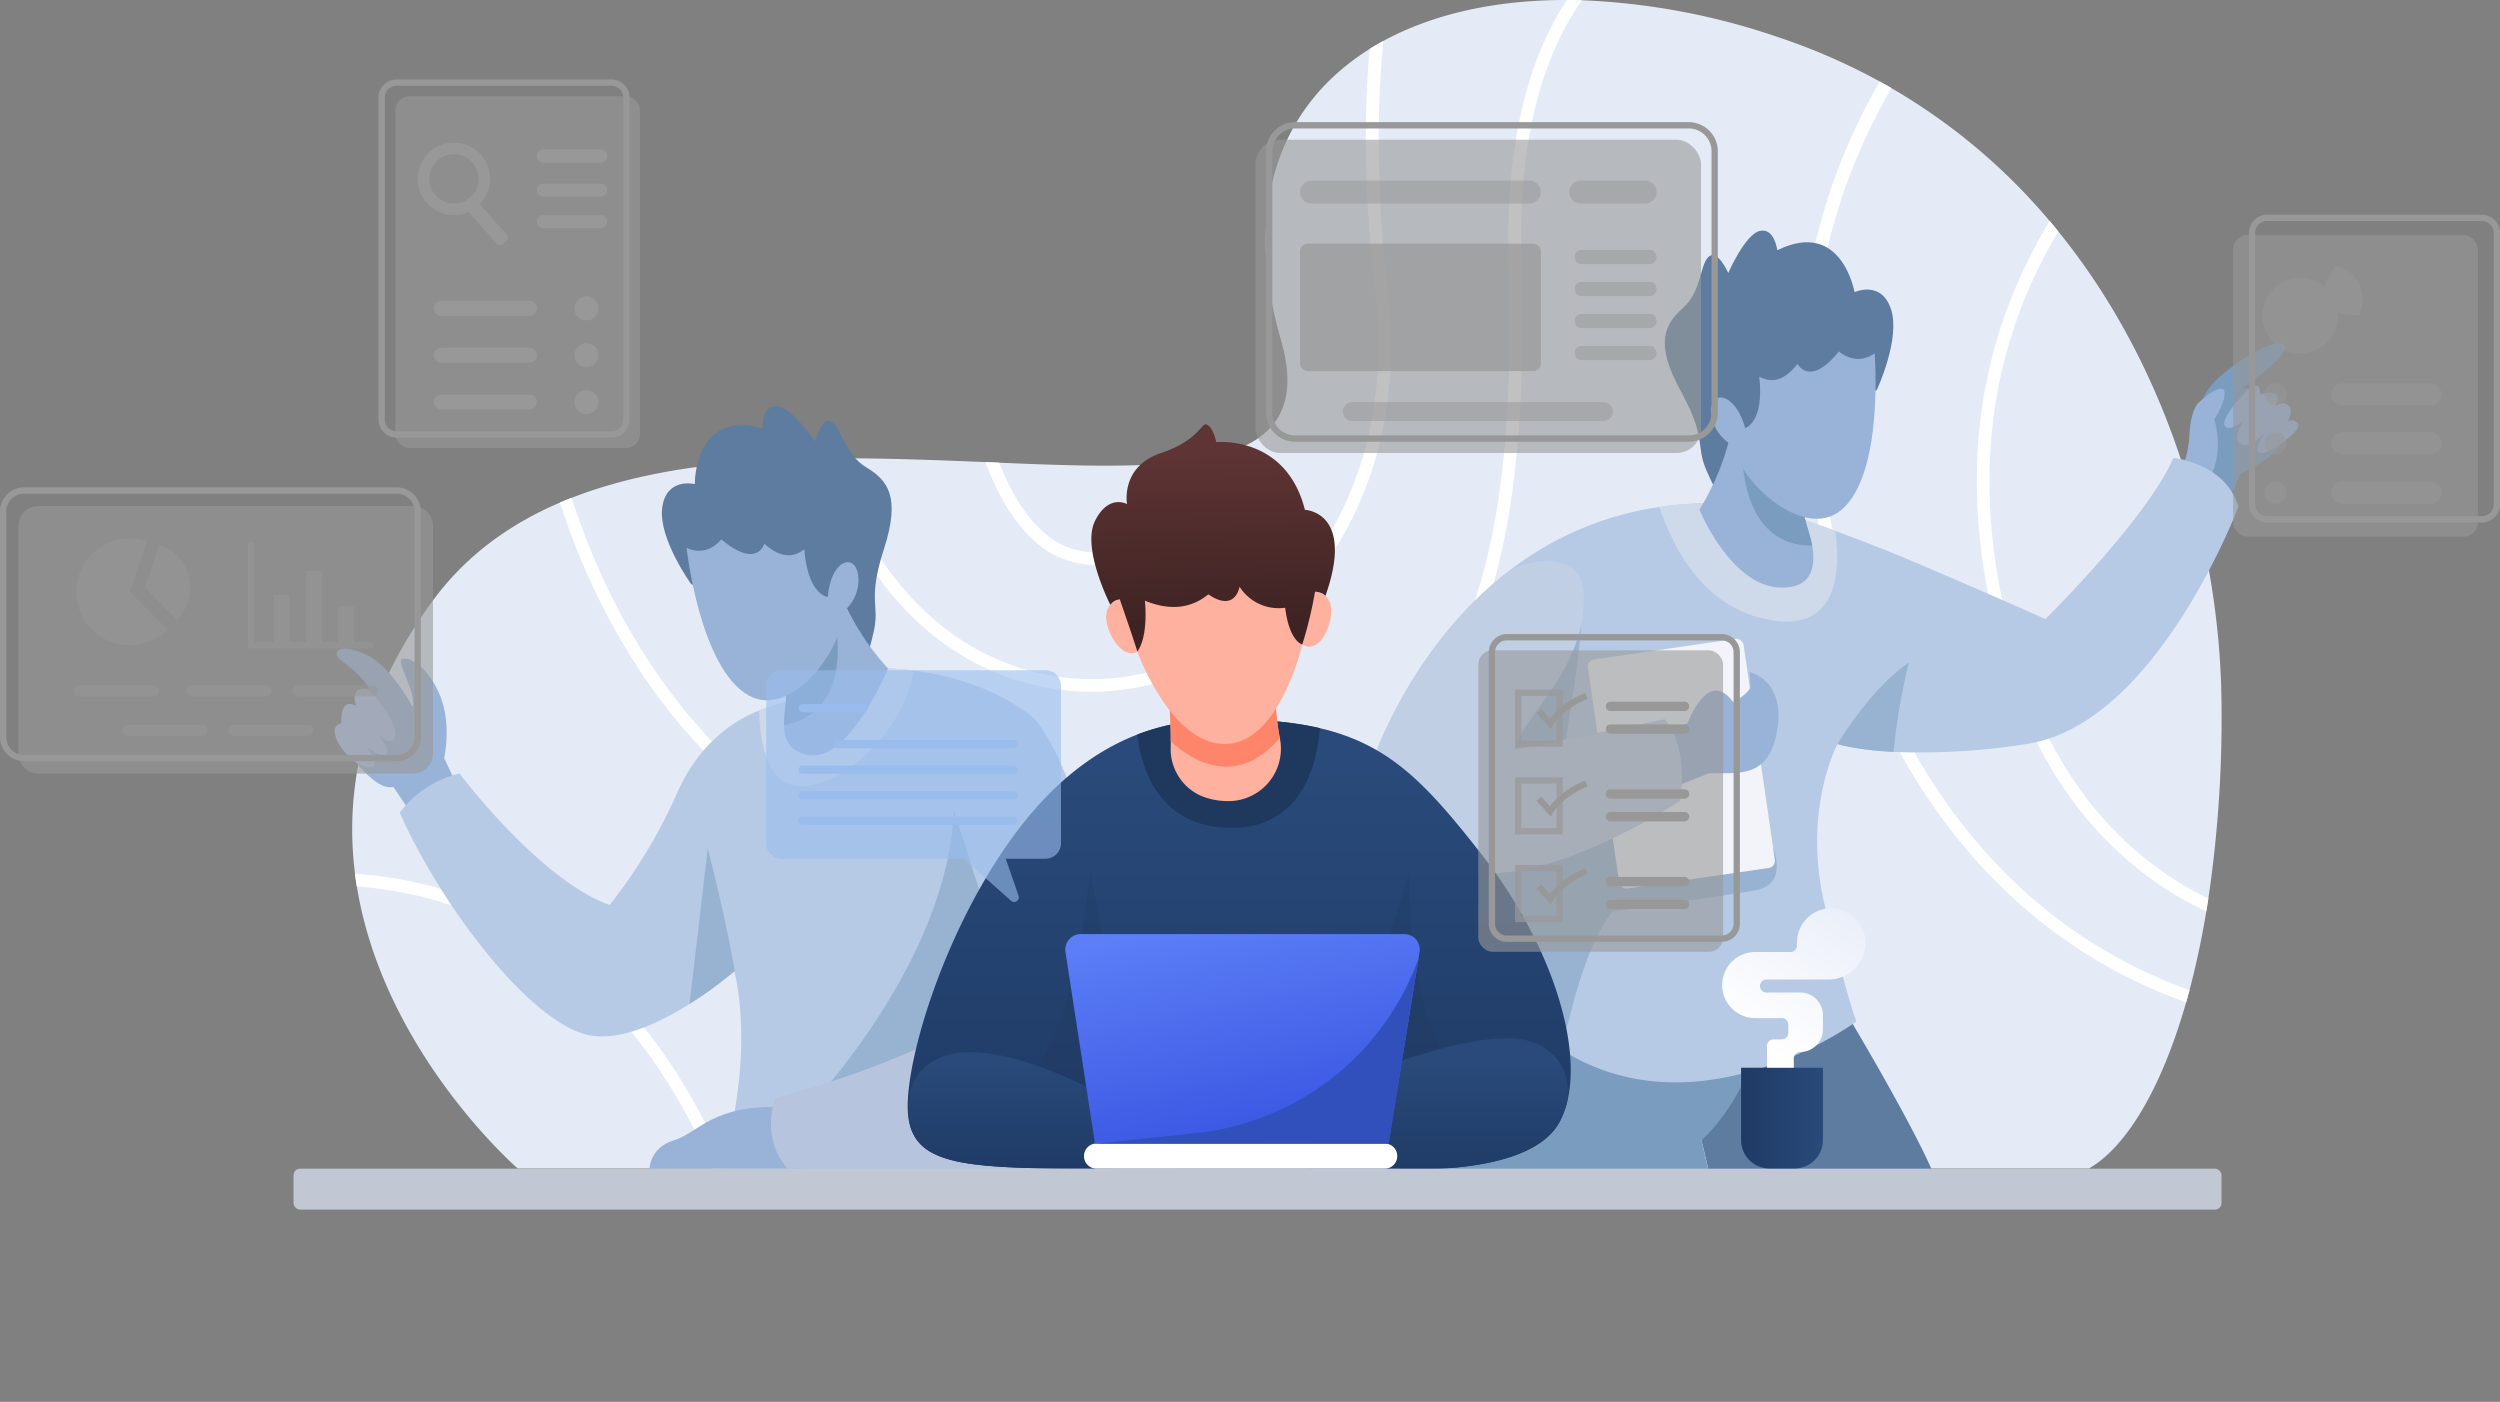 <svg xmlns="http://www.w3.org/2000/svg" xmlns:xlink="http://www.w3.org/1999/xlink" width="673.429" height="377.621" viewBox="0 0 673.429 377.621"><rect x="0" y="0" width="673.429" height="377.621" fill="#808080" stroke="none"/><defs><style>.a{fill:#e4ebf7;}.b,.c{fill:#fff;}.c{stroke:#0f22d3;stroke-miterlimit:10;stroke-width:1.61px;}.d{fill:#98b2d8;}.e{fill:#b1c3e8;}.f{fill:#b7cae5;}.g{fill:#97b3d1;}.h{fill:#ced9ea;}.i{fill:#b6c5dd;}.j{fill:#5d7ca0;}.k{fill:#799cbf;}.l{fill:#f2f4f9;}.m{fill:#c1cfe5;}.n{fill:url(#a);}.o,.r{fill:#1f395e;}.o{opacity:0.22;}.ad,.af,.ag,.ah,.ai,.o,.x,.y{mix-blend-mode:multiply;isolation:isolate;}.p{fill:url(#b);}.q{fill:url(#c);}.s{fill:url(#d);}.t{fill:#3150bc;}.u{fill:#feb19e;}.v{fill:#ff856a;}.w{fill:url(#e);}.x,.z{fill:#9abced;}.ad,.x{opacity:0.6;}.aa{fill:#c1c8d3;}.ab{fill:url(#f);}.ac{fill:url(#g);}.ad,.ae,.af,.ah,.ai{fill:#989898;}.af{opacity:0.71;}.ag,.ai{opacity:0.5;}</style><linearGradient id="a" x1="0.5" y1="0.944" x2="0.5" y2="0.102" gradientUnits="objectBoundingBox"><stop offset="0" stop-color="#1f3a65"/><stop offset="1" stop-color="#294a7a"/></linearGradient><linearGradient id="b" x1="0.5" y1="1.04" x2="0.5" y2="0.166" xlink:href="#a"/><linearGradient id="c" x1="0.5" y1="1.031" x2="0.5" y2="0.253" xlink:href="#a"/><linearGradient id="d" x1="0.703" y1="0.96" x2="0.33" y2="-0.043" gradientUnits="objectBoundingBox"><stop offset="0" stop-color="#3855e1"/><stop offset="1" stop-color="#5c7ef7"/></linearGradient><linearGradient id="e" x1="0.508" y1="0.868" x2="0.491" y2="0.143" gradientUnits="objectBoundingBox"><stop offset="0" stop-color="#3f2323"/><stop offset="1" stop-color="#5e3434"/></linearGradient><linearGradient id="f" x1="0" y1="0.5" x2="1" y2="0.5" xlink:href="#a"/><linearGradient id="g" x1="0.948" y1="-0.448" x2="0.223" y2="0.846" gradientUnits="objectBoundingBox"><stop offset="0" stop-color="#e2e8f7"/><stop offset="1" stop-color="#fff"/></linearGradient></defs><g transform="translate(94.875)"><path class="a" d="M648.956,293.655a331.681,331.681,0,0,1-3.546,52.379c-.17,1.17-.356,2.341-.559,3.477-1.256,7.582-2.782,14.656-4.512,21.186q-.458,1.68-.916,3.308c-6.649,23.239-16.1,38.946-26.172,44.747H189.992s-36.078-31.278-43.321-75.957c-.186-1.137-.356-2.273-.492-3.426-2.816-22.238,1.713-47.562,21.2-73.905,8.888-11.992,20.576-20.338,33.993-26.087,1.051-.441,2.086-.866,3.155-1.272,19.9-7.786,43.271-10.228,66.746-10.6,1.187-.018,2.374-.035,3.561-.035,13.977-.1,27.92.475,41.133,1,1.256.067,2.493.118,3.732.17,21.338.9,40.573,1.56,54.534-1h.017c1.289-.238,2.51-.51,3.7-.814h.017c15.453-3.783,23.069-12.552,17.59-31.414-10.619-36.588.254-63.405,23.916-78.214,1.205-.763,2.46-1.493,3.732-2.188,13.383-7.26,30.294-11.059,49.428-11.008,1.34,0,2.7.034,4.071.067a185.511,185.511,0,0,1,52.464,9.821,166.74,166.74,0,0,1,27.733,12.06c1.051.577,2.1,1.17,3.121,1.781a161.483,161.483,0,0,1,42.626,35.791c.8.915,1.56,1.849,2.324,2.8C635.386,203.806,648.65,252.2,648.956,293.655Z" transform="translate(-145.416 -104)"/><path class="b" d="M620.565,369.585q-.458,1.68-.916,3.308a140.455,140.455,0,0,1-19.574-8.753c-31.041-16.86-70.563-54.415-82.539-137.665-5.156-35.892,1.425-70.071,19.592-101.638,1.051.577,2.1,1.17,3.121,1.781-15.945,27.682-24.9,60.776-19.354,99.364,11.772,81.775,50.343,118.6,80.637,135.087A133.216,133.216,0,0,0,620.565,369.585Z" transform="translate(-125.642 -102.888)"/><path class="b" d="M623.233,343.018c-.17,1.17-.356,2.341-.559,3.477-19.609-9.211-44.322-29.243-55.857-72.734-11.144-42.117-6.7-79.5,13.655-113.256.8.915,1.56,1.849,2.324,2.8-19.355,32.7-23.476,68.883-12.688,109.593C581.134,314.5,604.49,333.943,623.233,343.018Z" transform="translate(-123.239 -100.984)"/><path class="b" d="M457.5,175.088c1.645,55.264-4.649,90.969-20.406,115.8-16.5,26.021-44.033,41.744-89.272,50.989a123.956,123.956,0,0,1-24.935,2.594c-25.46,0-49.445-8.294-70.461-24.51-24.443-18.879-43.152-47.307-53.889-80.587,1.051-.441,2.086-.866,3.155-1.272,10.517,32.72,28.853,60.674,52.821,79.18,26.935,20.813,58.977,28.157,92.63,21.288,84.133-17.216,110.118-56.926,106.964-163.381-.9-30.227,4.377-54.075,15.69-71.19,1.34,0,2.7.034,4.071.067C462.1,120.691,456.6,144.506,457.5,175.088Z" transform="translate(-142.58 -104)"/><path class="b" d="M348.978,288.89a66.231,66.231,0,0,1-10.788.883c-27.122,0-58.18-16.437-73.293-62.828,1.187-.018,2.374-.035,3.561-.035,16.657,49.8,52.363,63.168,79.96,58.639,37.283-6.106,73.142-44.492,66.2-103.605-2.986-25.358-3.121-47-1.527-65.3,1.205-.763,2.46-1.493,3.732-2.188-1.849,18.642-1.917,40.862,1.17,67.1C425.172,242.753,387.788,282.53,348.978,288.89Z" transform="translate(-139.038 -103.443)"/><path class="b" d="M369.307,220.6a43.2,43.2,0,0,1-7.514,17.131c-5.208,6.819-12.518,10.856-21.729,11.993a26.6,26.6,0,0,1-3.256.2,23.738,23.738,0,0,1-15.606-5.852c-6.14-5.157-10.618-13.163-13.875-21.83,1.256.067,2.493.118,3.732.17,3.019,7.667,7.022,14.6,12.331,19.065a20.51,20.51,0,0,0,16.251,4.885c8.277-1.018,14.807-4.613,19.455-10.669a38.568,38.568,0,0,0,6.5-14.282h.017C366.9,221.176,368.12,220.9,369.307,220.6Z" transform="translate(-136.773 -97.776)"/><path class="b" d="M246.2,406.824h-3.7c-15.215-34.841-37.147-58.062-65.271-69.07a106.786,106.786,0,0,0-30.6-6.887c-.186-1.137-.356-2.273-.492-3.426a110.39,110.39,0,0,1,32.33,7.158C207.831,346.1,230.595,370.355,246.2,406.824Z" transform="translate(-145.377 -92.073)"/></g><g transform="translate(0 21.401)"><path class="c" d="M463.007,462.485Z" transform="translate(-33.588 -106.265)"/><g transform="translate(90.14 87.995)"><g transform="translate(0 65.302)"><path class="d" d="M173.031,304.9,162.548,315.7l-4.376-6.429-1.459-2.154c-4.664,1.17-11.551-7.955-14.316-12.824-2.747-4.885,8.277-12.416,8.277-12.416-1.8-5.394-9.023-8.786-9.227-10.279-.2-1.476,1.594-3.071,8.158,0,6.582,3.087,12.3,13.994,12.3,13.994,1.17-3.173-4.02-11.755-3.07-12.722.95-.95,6.038.22,9.957,8.481,3.935,8.277,1.595,18.031,1.595,18.031l.051.085Z" transform="translate(-140.894 -269.845)"/><path class="e" d="M150.314,280.381s7.789,8.91,6.948,12.408-4.762-.56-4.762-.56,3.6,4.165,2.439,5.544-5.512-2.12-5.512-2.12,5.194,6.467,0,5.512-11.72-10.751-6.708-11.737c0,0-.607-7.133,3.951-4.695C146.669,284.732,144.629,278.786,150.314,280.381Z" transform="translate(-140.921 -269.298)"/><path class="f" d="M244.067,409.688s8.769-25.613,4.157-50.87a.989.989,0,0,1-.035-.17,1.255,1.255,0,0,0-.034-.2q-.2-.992-.407-1.985a106.6,106.6,0,0,1-12.112,8.855c-8.43,5.309-19.676,10.583-28.31,8.108-15.843-4.53-39.013-35.333-49.767-59.656a28.2,28.2,0,0,1,16.115-10.534s21.491,28.632,40.437,35.417a139.744,139.744,0,0,0,18.082-29.972c5.054-11.365,12.636-18.556,22.2-22.424a51.774,51.774,0,0,1,18.1-3.561l16.607-7.752a62.467,62.467,0,0,1,6.887.559c7.786,1.018,20.727,3.868,31.193,11.84,16.115,12.28,39.3,122.348,39.3,122.348Z" transform="translate(-140.033 -269.573)"/><path class="g" d="M244.232,356.194c-.135-.729-.288-1.459-.44-2.188a106.6,106.6,0,0,1-12.112,8.855l4.9-41.931C241.569,340.131,243.961,354.481,244.232,356.194Z" transform="translate(-136.076 -267.118)"/><path class="h" d="M291.082,275.5c-2.562,16.284-18.863,31.33-30.634,31.126-9.465-.171-10.856-13.74-10.957-20.372a51.774,51.774,0,0,1,18.1-3.561l16.607-7.752A62.467,62.467,0,0,1,291.082,275.5Z" transform="translate(-135.125 -269.573)"/><path class="g" d="M262.223,391.107s37.4-38.917,39.023-79.839l11.026,34.49-4.24,35.909Z" transform="translate(-134.446 -267.634)"/><path class="d" d="M263.314,403.695H221.439s.106-5.725,6.573-7.633,10.6-9.965,30-8.905Z" transform="translate(-136.623 -263.588)"/><path class="i" d="M304.5,366.317s-19.728,11.346-50.794,19.4c0,0-4.31,10.388,3.252,19.082h60.1Z" transform="translate(-134.966 -264.696)"/></g><g transform="translate(88.149)"><path class="j" d="M232.529,255.841s-8.93-12.327-7.832-20.626,8.781-6.35,8.781-6.35-.358-20.167,18.311-15.011c0,0-.411-6.158,3.665-6s10.47,9.535,10.47,9.535,1.586-6.946,4.347-5.306,3.612,8.808,9.378,12.259,9.333,7.917,4.805,21.909-1.13,14.983-2.747,22.167c-1.536,6.824-2.762,10.974-7,11.358s-20.446-16.719-20.446-16.719Z" transform="translate(-224.603 -207.853)"/><path class="d" d="M283.908,276s-10.4,25.222-21.322,23.323c-5.428-.95-6.632-4.258-6.684-8.091-.051-5,1.9-10.873-1.051-13.333l13.095-18.607,2.884-4.105A67.857,67.857,0,0,0,283.908,276Z" transform="translate(-222.988 -205.327)"/><path class="k" d="M255.9,291.02c-.051-5,1.9-10.873-1.051-13.333l13.095-18.607c1.12,1.306,1.917,3.63,2.24,7.277C271.916,285.575,261.756,290.036,255.9,291.02Z" transform="translate(-222.988 -205.119)"/><path class="d" d="M230.919,244.214s3.54,32.49,16.8,39.8c11.522,6.356,25.516-12.868,25.235-22.377,0,0,5.023-3.835,4.184-10.044s-7.4-4.149-8.189,5.856c0,0-5.337-.38-6.324-12.885-3.351,2.775-6.967,1.919-10.766-1.456,0,0-1.886,6.96-11.585-1.173C240.272,241.939,236.613,246.908,230.919,244.214Z" transform="translate(-224.266 -206.034)"/></g></g><g transform="translate(368.885 40.706)"><g transform="translate(18.451 202.871)"><path class="j" d="M530.162,363.6s17.113,28.553,23.041,42.4H492.86a247.681,247.681,0,0,0-9.485-32.729Z" transform="translate(-419.836 -355.12)"/><path class="k" d="M509.847,370.392c-3.3,10.944-8.338,20.286-15.808,27.382l2.04,8.663-73.024-.9,8.129-49.986Z" transform="translate(-423.056 -355.55)"/></g><g transform="translate(218.394 30.296)"><path class="k" d="M614.267,223.312s2.416-15.139,7.223-20.51,17.951-13.317,19.507-10.49S629.405,204,629.405,204s5.937-1.414,11.026,7.35S629.123,226.9,629.123,226.9l-3.252,7.35-13-8.2Z" transform="translate(-612.867 -191.721)"/><path class="d" d="M630.482,203.706s-7.328,7.451-6.257,9.579,5.111-1.217,5.111-1.217-3.3,5.019-.743,6.312,6.512-3.042,6.512-3.042-3.3,4.563-1.4,5.4,12.034-6.311,10.22-7.985-2.8-.3-2.8-.3,2.122-3.573,0-4.714a2.446,2.446,0,0,0-3.461.988s1.731-2.737.33-3.8-4.368.3-4.368.3S634.595,200.665,630.482,203.706Z" transform="translate(-612.266 -191.137)"/><path class="d" d="M624.281,203.484c-2.227-.636-6.75,3.993-6.75,3.993-1.779,2.289-2.143,6.85-2.214,8.953-.228,5.874-2.45,9-2.45,9l6.6,4.161c5.111-6.584,3.438-15.015,2.613-18C624.571,207.87,625.61,203.864,624.281,203.484Z" transform="translate(-612.867 -191.096)"/></g><g transform="translate(0 61.237)"><path class="f" d="M639.619,234.239s-22.052,58.723-57.1,63.931a180.4,180.4,0,0,1-35.79,2.12c-9.872-.509-14.723-2-15.08-2.1a.016.016,0,0,1-.017-.017s-9.617,17.912-3.392,43.644c6.208,25.715,8.481,31.092,8.481,31.092s-47.24,34.738-85.659,3.1L416.4,322.1l-10.856-16.9s9.974-32.754,38.1-54.041l.017-.018a86.071,86.071,0,0,1,40-16.826,101.666,101.666,0,0,1,27.343-.255s7.634,2.154,20.05,6.7c6.683,2.442,14.757,5.58,23.763,9.448,25.732,11.026,32.805,14.315,32.805,14.315S615.024,237.5,622.1,221.094C622.1,221.094,636.226,222.518,639.619,234.239Z" transform="translate(-405.54 -221.094)"/><path class="g" d="M461.771,259.026c-.126,13.161-2.94,25.912-4.178,35.817l21.79-4.412,33.905,33.522s4.3,9.823-4.45,11.519c-6.852,1.329-38.875,5.783-38.875,5.783-7.38,10.044-10.715,25.41-14.4,40.319l-32.513-56.492Z" transform="translate(-404.605 -219.069)"/><path class="h" d="M507.036,263.594c-15.18-3.85-23.17-17.505-27.343-29.887a101.666,101.666,0,0,1,27.343-.255s7.634,2.154,20.05,6.7C528.545,250.991,528.018,268.9,507.036,263.594Z" transform="translate(-401.582 -220.477)"/><path class="g" d="M544.466,273.427a165.625,165.625,0,0,0-4.122,24.07c-9.872-.509-14.723-2-15.08-2.1a.016.016,0,0,1-.017-.017S533.864,280.636,544.466,273.427Z" transform="translate(-399.15 -218.3)"/></g><g transform="translate(0 89.056)"><rect class="l" width="42.362" height="62.336" rx="1.946" transform="matrix(0.99, -0.144, 0.144, 0.99, 58.576, 26.754)"/><path class="d" d="M481.362,291.957l5.8-2.262s5.512-15.266,12.369-5.655c0,0,4.735-2.826,4.594-4.381s-.213-3.816-.213-3.816,9.6,2.073,7.448,15.454-10.346,11.685-18.4,11.826l-10.037,3.958Z" transform="translate(-401.492 -245.99)"/><path class="m" d="M489.147,312.128s-45.153,29.888-64.66,15.47a78.553,78.553,0,0,1-8.091-6.9L405.54,303.8s9.974-32.754,38.1-54.041l.017-.018c9.322-4.187,19.062-2.663,19.563,5.973,1.192,20.573-16.4,33.222-18.58,42.557l40.472-8.192S491.692,297.066,489.147,312.128Z" transform="translate(-405.54 -247.503)"/></g><g transform="translate(79.567)"><path class="j" d="M538.192,205.873s6.452-13.786,3.813-21.73-9.819-4.586-9.819-4.586-3.44-19.874-20.806-11.3c0,0-.754-6.125-4.728-5.2s-8.489,11.333-8.489,11.333-2.864-6.524-5.268-4.395-1.891,9.332-6.906,13.8-7.678,9.531-.6,22.422,3.928,14.5,6.867,21.256c2.791,6.412,4.776,10.258,9.008,9.839S518.2,217.049,518.2,217.049Z" transform="translate(-481.075 -162.96)"/><path class="d" d="M489.935,235.465s9.982,24.6,25.672,20.574c5.336-1.37,5.368-7.1,4.7-10.878-.891-4.925-3.91-10.322-1.474-13.293l-16.36-15.813-3.6-3.49A67.874,67.874,0,0,1,489.935,235.465Z" transform="translate(-480.602 -160.312)"/><path class="k" d="M519.718,244.984c-.891-4.925-3.91-10.322-1.474-13.293l-16.36-15.813c-.854,1.494-1.2,3.926-.831,7.569C502.967,242.646,513.786,245.118,519.718,244.984Z" transform="translate(-480.016 -160.135)"/><path class="d" d="M536.964,194.351s2.632,32.577-9.014,42.252c-10.122,8.409-27.481-7.84-28.992-17.233,0,0-5.654-2.822-6-9.077s6.49-5.467,9.143,4.211c0,0,5.171-1.378,3.789-13.845,3.813,2.094,7.2.575,10.3-3.454,0,0,3.159,6.48,11.157-3.332C527.35,193.874,531.879,198.066,536.964,194.351Z" transform="translate(-480.441 -161.31)"/></g></g><g transform="translate(244.502 92.909)"><g transform="translate(0 79.427)"><path class="n" d="M465.105,390.982V391a22.693,22.693,0,0,1-2.087,5.479C454.825,411.455,419.341,409,419.341,409H338.347c-33.518,0-46.951-.831-50.158-11.3a13.591,13.591,0,0,1-.44-1.781c-2.273-12.162,9.04-51.735,29.955-78.874,10.7-13.875,21.762-21.186,31.617-25a63.574,63.574,0,0,1,23.561-4.121c10.279,0,18.573.763,25.613,2.408,18.9,4.427,28.785,15.113,43.609,34.06C460.237,347.541,469.159,374.732,465.105,390.982Z" transform="translate(-287.461 -287.92)"/><path class="o" d="M320.872,379.3c8.789-13.824,11.552-33,13.994-52.462l7.634,39.579h66.152l12.156-39.579c-.287,18.5,2.251,36.64,11.026,54C431.834,380.83,388.578,429.779,320.872,379.3Z" transform="translate(-285.677 -285.843)"/><path class="p" d="M342.73,404.452h-4.393c-33.518,0-46.951-.831-50.158-11.3-1.747-8.227.475-16.878,10.5-19.456,15.707-4.037,43.05,11.874,43.05,11.874Z" transform="translate(-287.451 -283.376)"/><path class="q" d="M459.64,386.626s.017,0,0,.017a22.693,22.693,0,0,1-2.087,5.479c-8.193,14.978-43.677,12.518-43.677,12.518H389.84l3.054-20.354s42.609-19.728,57.875-13.57C458.232,373.717,460.522,379.96,459.64,386.626Z" transform="translate(-281.996 -283.564)"/><path class="r" d="M395.36,290.328c-.713,9.516-4.649,26.852-23.815,26.852-20.2,0-24.477-17.082-25.359-25.139a63.574,63.574,0,0,1,23.561-4.121C380.026,287.92,388.32,288.683,395.36,290.328Z" transform="translate(-284.326 -287.92)"/></g><g transform="translate(42.457 137.302)"><path class="b" d="M413.542,403.2h-77.6a3.393,3.393,0,0,1-3.393-3.393h0a3.393,3.393,0,0,1,3.393-3.392h77.6a3.393,3.393,0,0,1,3.393,3.392h0A3.393,3.393,0,0,1,413.542,403.2Z" transform="translate(-327.511 -340.003)"/><path class="s" d="M423.194,347.713l-.289,1.764v.017l-8.039,49.784h-79.1l-7.955-51.6a4.186,4.186,0,0,1,4.122-4.817h87.135A4.178,4.178,0,0,1,423.194,347.713Z" transform="translate(-327.766 -342.862)"/><path class="t" d="M422.478,349.158l-8.039,49.784H335.768l26.664-2.782A71.715,71.715,0,0,0,422.478,349.158Z" transform="translate(-327.339 -342.526)"/></g><g transform="translate(49.478)"><g transform="translate(21.118 73.778)"><path class="u" d="M370.78,310.257h-.527a18.553,18.553,0,0,1-7.633-1.543,13.768,13.768,0,0,1-7.887-12.909c.017-.559.017-1.1.017-1.644.017-4.53-.272-8.3-.272-8.3v-2.035l28.5-1.272a65.827,65.827,0,0,0,1.137,10.67c.017.051.017.084.034.136A14.13,14.13,0,0,1,370.78,310.257Z" transform="translate(-354.479 -282.557)"/><path class="v" d="M384.112,293.227c-11.874,13.943-24.069,5.8-29.361.933.017-4.53-.272-8.3-.272-8.3v-2.035l28.5-1.272A65.827,65.827,0,0,0,384.112,293.227Z" transform="translate(-354.479 -282.557)"/></g><path class="u" d="M346.257,271.894s8.836,24.907,23.572,24.907,20.862-26.82,20.862-26.82V246.657H345.127Z" transform="translate(-333.86 -210.696)"/><path class="u" d="M341.886,257.275s-4.34.794-3.6,5.777,5.265,11.026,8.94,7.846Z" transform="translate(-334.23 -210.129)"/><path class="u" d="M391.822,255.3s4.407.2,4.35,5.234-3.717,11.639-7.791,8.989Z" transform="translate(-331.551 -210.235)"/><path class="w" d="M394.7,257.581a116.5,116.5,0,0,1-3.44,14.223s-3.492-.7-4.622-9.891a12.477,12.477,0,0,1-12.282-5.659s-1.13,7.067-8.41,2.05c-4.854,3.963-10.593,4.38-17.1,1.7,0,0,1.1,9.265-2.015,13.717,0,0-1.13-3.66-4.741-14.052a3.5,3.5,0,0,0-2.541,1.468s-7.807-15.269-4.131-22.619,8.623-4.523,8.623-4.523-1.838-10.036,9.046-13.711,10.884-8.623,12.581-7.633,2.4,4.664,2.4,4.664,18.8-1.979,23.889,18.234c0,0,13.577.434,5.521,23.191C397.477,258.736,396.946,257.793,394.7,257.581Z" transform="translate(-334.431 -212.518)"/></g></g><path class="c" d="M408.632,282.557" transform="translate(-36.49 -115.87)"/><g transform="translate(206.391 159.142)"><path class="x" d="M326.505,275.394H255.466a4.185,4.185,0,0,0-4.185,4.184v42.4a4.185,4.185,0,0,0,4.185,4.185h49l12.78,11.327a1.255,1.255,0,0,0,2.018-1.349l-3.454-9.978h10.693a4.185,4.185,0,0,0,4.185-4.185v-42.4A4.185,4.185,0,0,0,326.505,275.394Z" transform="translate(-251.281 -275.394)"/><g class="y" transform="translate(8.741 9.113)"><path class="z" d="M277.06,286.276H260.695a1.115,1.115,0,0,1-1.116-1.116h0a1.115,1.115,0,0,1,1.116-1.116H277.06a1.115,1.115,0,0,1,1.116,1.116h0A1.115,1.115,0,0,1,277.06,286.276Z" transform="translate(-259.579 -284.045)"/><path class="z" d="M316.944,295.457H269.522a1.116,1.116,0,0,1-1.116-1.117h0a1.115,1.115,0,0,1,1.116-1.116h47.422a1.115,1.115,0,0,1,1.116,1.116h0A1.116,1.116,0,0,1,316.944,295.457Z" transform="translate(-259.108 -283.555)"/><path class="z" d="M317.415,301.989h-56.72a1.116,1.116,0,0,1-1.116-1.116h0a1.116,1.116,0,0,1,1.116-1.117h56.72a1.116,1.116,0,0,1,1.116,1.117h0A1.116,1.116,0,0,1,317.415,301.989Z" transform="translate(-259.579 -283.206)"/><path class="z" d="M317.415,308.521h-56.72a1.115,1.115,0,0,1-1.116-1.116h0a1.116,1.116,0,0,1,1.116-1.117h56.72a1.116,1.116,0,0,1,1.116,1.117h0A1.115,1.115,0,0,1,317.415,308.521Z" transform="translate(-259.579 -282.858)"/><path class="z" d="M317.415,315.053h-56.72a1.115,1.115,0,0,1-1.116-1.116h0a1.115,1.115,0,0,1,1.116-1.116h56.72a1.115,1.115,0,0,1,1.116,1.116h0A1.115,1.115,0,0,1,317.415,315.053Z" transform="translate(-259.579 -282.509)"/></g></g><g transform="translate(79.077 223.276)"><rect class="aa" width="519.332" height="11.025" rx="1.747" transform="translate(0 70.128)"/><g transform="translate(384.831)"><path class="ab" d="M0,0H22.051a0,0,0,0,1,0,0V19.491A7.649,7.649,0,0,1,14.4,27.14H7.649A7.649,7.649,0,0,1,0,19.491V0A0,0,0,0,1,0,0Z" transform="translate(5.088 42.935)"/><path class="ac" d="M507.833,379.213V373.33a1.749,1.749,0,0,1,1.749-1.75h2.227a1.749,1.749,0,0,0,1.749-1.75V367.6a1.749,1.749,0,0,0-1.749-1.75h-7.156a8.9,8.9,0,0,1-8.905-8.9h0a8.9,8.9,0,0,1,8.905-8.905h9.488a1.75,1.75,0,0,0,1.75-1.75v-.8a9.223,9.223,0,0,1,9.222-9.222h0a9.223,9.223,0,0,1,9.223,9.222h0a9.965,9.965,0,0,1-9.965,9.966h-16.7a1.749,1.749,0,0,0-1.75,1.749h0a1.75,1.75,0,0,0,1.75,1.75h9.117a6.1,6.1,0,0,1,6.1,6.1v3.816a6.1,6.1,0,0,1-6.1,6.1h0a1.749,1.749,0,0,0-1.75,1.749v2.491Z" transform="translate(-495.748 -336.278)"/></g></g><g transform="translate(398.209 149.402)"><rect class="ad" width="65.941" height="81.207" rx="3.824" transform="translate(0 4.381)"/><path class="ae" d="M498.822,349.05H440.939a4.882,4.882,0,0,1-4.877-4.876v-73.15a4.882,4.882,0,0,1,4.877-4.876h57.883a4.882,4.882,0,0,1,4.876,4.876v73.15A4.882,4.882,0,0,1,498.822,349.05Zm-57.883-81.206a3.184,3.184,0,0,0-3.181,3.18v73.15a3.184,3.184,0,0,0,3.181,3.18h57.883a3.183,3.183,0,0,0,3.18-3.18v-73.15a3.183,3.183,0,0,0-3.18-3.18Z" transform="translate(-433.235 -266.148)"/><g class="y" transform="translate(9.894 14.958)"><path class="af" d="M455.635,295.755H442.771V280.348h12.864Zm-11.168-1.7h9.472V282.044h-9.472Z" transform="translate(-442.771 -280.348)"/><path class="ae" d="M452.1,290.929l-3.826-4.265,1.262-1.133,2.32,2.589a22.6,22.6,0,0,1,9.519-6.906l.646,1.567c-6.813,2.806-9.314,7.083-9.337,7.126Z" transform="translate(-442.477 -280.302)"/><path class="ae" d="M487.2,285.954H467.246a1.26,1.26,0,0,1-1.26-1.26h0a1.259,1.259,0,0,1,1.26-1.26H487.2a1.259,1.259,0,0,1,1.26,1.26h0A1.26,1.26,0,0,1,487.2,285.954Z" transform="translate(-441.532 -280.183)"/><path class="ae" d="M487.2,291.761H467.246a1.26,1.26,0,0,1-1.26-1.26h0a1.26,1.26,0,0,1,1.26-1.26H487.2a1.26,1.26,0,0,1,1.26,1.26h0A1.26,1.26,0,0,1,487.2,291.761Z" transform="translate(-441.532 -279.873)"/></g><g class="y" transform="translate(9.894 38.563)"><path class="af" d="M455.635,318.164H442.771V302.757h12.864Zm-11.168-1.7h9.472V304.454h-9.472Z" transform="translate(-442.771 -302.757)"/><path class="ae" d="M452.1,313.339l-3.826-4.266,1.262-1.132,2.32,2.589a22.592,22.592,0,0,1,9.519-6.906l.646,1.566c-6.813,2.806-9.314,7.083-9.337,7.126Z" transform="translate(-442.477 -302.711)"/><path class="ae" d="M487.2,308.363H467.246a1.259,1.259,0,0,1-1.26-1.26h0a1.259,1.259,0,0,1,1.26-1.259H487.2a1.259,1.259,0,0,1,1.26,1.259h0A1.259,1.259,0,0,1,487.2,308.363Z" transform="translate(-441.532 -302.592)"/><path class="ae" d="M487.2,314.17H467.246a1.259,1.259,0,0,1-1.26-1.259h0a1.259,1.259,0,0,1,1.26-1.26H487.2a1.259,1.259,0,0,1,1.26,1.26h0A1.259,1.259,0,0,1,487.2,314.17Z" transform="translate(-441.532 -302.282)"/></g><g class="y" transform="translate(9.894 62.17)"><path class="af" d="M455.635,340.574H442.771V325.167h12.864Zm-11.168-1.7h9.472V326.863h-9.472Z" transform="translate(-442.771 -325.167)"/><path class="ae" d="M452.1,335.748l-3.826-4.265,1.262-1.133,2.32,2.589a22.6,22.6,0,0,1,9.519-6.906l.646,1.567c-6.813,2.806-9.314,7.083-9.337,7.126Z" transform="translate(-442.477 -325.121)"/><path class="ae" d="M487.2,330.773H467.246a1.26,1.26,0,0,1-1.26-1.26h0a1.259,1.259,0,0,1,1.26-1.26H487.2a1.259,1.259,0,0,1,1.26,1.26h0A1.26,1.26,0,0,1,487.2,330.773Z" transform="translate(-441.532 -325.002)"/><path class="ae" d="M487.2,336.58H467.246a1.26,1.26,0,0,1-1.26-1.26h0a1.26,1.26,0,0,1,1.26-1.26H487.2a1.26,1.26,0,0,1,1.26,1.26h0A1.26,1.26,0,0,1,487.2,336.58Z" transform="translate(-441.532 -324.692)"/></g></g><g transform="translate(601.551 36.448)"><rect class="ad" width="65.941" height="81.207" rx="3.824" transform="translate(0 5.474)"/><path class="ae" d="M693.2,241.82H635.318a4.881,4.881,0,0,1-4.876-4.876v-73.15a4.881,4.881,0,0,1,4.876-4.876H693.2a4.882,4.882,0,0,1,4.877,4.876v73.15A4.882,4.882,0,0,1,693.2,241.82Zm-57.883-81.206a3.184,3.184,0,0,0-3.18,3.18v73.15a3.184,3.184,0,0,0,3.18,3.18H693.2a3.183,3.183,0,0,0,3.18-3.18v-73.15a3.183,3.183,0,0,0-3.18-3.18Z" transform="translate(-626.2 -158.918)"/><g class="ag" transform="translate(5.808 13.743)"><circle class="ae" cx="10.177" cy="10.177" r="10.177" transform="translate(0 20.983) rotate(-76.661)"/><path class="ah" d="M646.109,184.05l6.785-12.085c6.219,1.555,9.188,7.421,6.219,13.429Z" transform="translate(-631.172 -171.965)"/><g transform="translate(2.638 31.663)"><path class="ae" d="M640.371,204.991a2.968,2.968,0,1,1-2.968-2.968A2.968,2.968,0,0,1,640.371,204.991Z" transform="translate(-634.434 -202.023)"/><path class="ae" d="M640.371,217.47A2.968,2.968,0,1,1,637.4,214.5,2.968,2.968,0,0,1,640.371,217.47Z" transform="translate(-634.434 -201.357)"/><path class="ae" d="M678.192,207.96H654.444a2.969,2.969,0,0,1-2.968-2.968h0a2.969,2.969,0,0,1,2.968-2.968h23.747a2.969,2.969,0,0,1,2.968,2.968h0A2.969,2.969,0,0,1,678.192,207.96Z" transform="translate(-633.524 -202.023)"/><path class="ae" d="M678.192,220.439H654.444a2.968,2.968,0,0,1-2.968-2.968h0a2.969,2.969,0,0,1,2.968-2.968h23.747a2.969,2.969,0,0,1,2.968,2.968h0A2.968,2.968,0,0,1,678.192,220.439Z" transform="translate(-633.524 -201.357)"/><path class="ae" d="M640.371,230.151a2.968,2.968,0,1,1-2.968-2.968A2.968,2.968,0,0,1,640.371,230.151Z" transform="translate(-634.434 -200.68)"/><path class="ae" d="M678.192,233.12H654.444a2.968,2.968,0,0,1-2.968-2.968h0a2.969,2.969,0,0,1,2.968-2.968h23.747a2.969,2.969,0,0,1,2.968,2.968h0A2.968,2.968,0,0,1,678.192,233.12Z" transform="translate(-633.524 -200.68)"/></g></g></g><g transform="translate(101.955)"><rect class="ad" width="65.941" height="94.776" rx="3.824" transform="translate(4.523 4.523)"/><path class="ae" d="M214.9,220.789H157.014a4.882,4.882,0,0,1-4.877-4.876v-86.72a4.882,4.882,0,0,1,4.877-4.876H214.9a4.881,4.881,0,0,1,4.876,4.876v86.72A4.881,4.881,0,0,1,214.9,220.789Zm-57.883-94.776a3.185,3.185,0,0,0-3.181,3.18v86.72a3.185,3.185,0,0,0,3.181,3.18H214.9a3.185,3.185,0,0,0,3.18-3.18v-86.72a3.185,3.185,0,0,0-3.18-3.18Z" transform="translate(-152.137 -124.317)"/><g transform="translate(10.562 17.032)"><path class="ae" d="M0,0H3.651a0,0,0,0,1,0,0V12.853a1.208,1.208,0,0,1-1.208,1.208H1.208A1.208,1.208,0,0,1,0,12.853V0A0,0,0,0,1,0,0Z" transform="matrix(0.748, -0.664, 0.664, 0.748, 12.71, 17.567)"/><path class="ae" d="M171.917,140.486a9.753,9.753,0,1,0,9.753,9.753A9.754,9.754,0,0,0,171.917,140.486Zm0,16.4a6.647,6.647,0,1,1,6.647-6.647A6.65,6.65,0,0,1,171.917,156.886Z" transform="translate(-162.164 -140.486)"/><path class="ae" d="M209.8,145.764H194.4A1.767,1.767,0,0,1,192.63,144h0a1.767,1.767,0,0,1,1.767-1.768H209.8A1.767,1.767,0,0,1,211.571,144h0A1.767,1.767,0,0,1,209.8,145.764Z" transform="translate(-160.538 -140.393)"/><path class="ae" d="M209.8,154.486H194.4a1.767,1.767,0,0,1-1.767-1.767h0a1.767,1.767,0,0,1,1.767-1.767H209.8a1.767,1.767,0,0,1,1.767,1.767h0A1.767,1.767,0,0,1,209.8,154.486Z" transform="translate(-160.538 -139.927)"/><path class="ae" d="M209.8,162.538H194.4a1.767,1.767,0,0,1-1.767-1.768h0A1.767,1.767,0,0,1,194.4,159H209.8a1.767,1.767,0,0,1,1.767,1.767h0A1.767,1.767,0,0,1,209.8,162.538Z" transform="translate(-160.538 -139.497)"/><path class="ae" d="M192.023,184.972H168.276a2.014,2.014,0,0,1-2.014-2.014h0a2.014,2.014,0,0,1,2.014-2.014h23.747a2.014,2.014,0,0,1,2.014,2.014h0A2.014,2.014,0,0,1,192.023,184.972Z" transform="translate(-161.945 -138.326)"/><path class="ae" d="M192.023,196.949H168.276a2.014,2.014,0,0,1-2.014-2.015h0a2.014,2.014,0,0,1,2.014-2.014h23.747a2.014,2.014,0,0,1,2.014,2.014h0A2.014,2.014,0,0,1,192.023,196.949Z" transform="translate(-161.945 -137.687)"/><path class="ae" d="M192.023,208.925H168.276a2.014,2.014,0,0,1-2.014-2.014h0a2.014,2.014,0,0,1,2.014-2.014h23.747a2.014,2.014,0,0,1,2.014,2.014h0A2.014,2.014,0,0,1,192.023,208.925Z" transform="translate(-161.945 -137.048)"/><path class="ae" d="M208.708,183.02a3.233,3.233,0,1,1-3.233-3.233A3.234,3.234,0,0,1,208.708,183.02Z" transform="translate(-160.025 -138.388)"/><path class="ae" d="M208.708,195a3.233,3.233,0,1,1-3.233-3.233A3.233,3.233,0,0,1,208.708,195Z" transform="translate(-160.025 -137.749)"/><path class="ae" d="M208.708,206.973a3.233,3.233,0,1,1-3.233-3.234A3.233,3.233,0,0,1,208.708,206.973Z" transform="translate(-160.025 -137.109)"/></g></g><g transform="translate(338.205 11.502)"><rect class="ad" width="120.008" height="84.387" rx="6.642" transform="translate(0 4.735)"/><path class="ae" d="M492.958,221.319H386.945a7.855,7.855,0,0,1-7.846-7.845V143.082a7.855,7.855,0,0,1,7.846-7.846H492.958a7.854,7.854,0,0,1,7.845,7.846v70.393A7.854,7.854,0,0,1,492.958,221.319ZM386.945,136.932a6.157,6.157,0,0,0-6.15,6.15v70.393a6.156,6.156,0,0,0,6.15,6.149H492.958a6.155,6.155,0,0,0,6.149-6.149V143.082a6.156,6.156,0,0,0-6.149-6.15Z" transform="translate(-376.272 -135.236)"/><g transform="translate(11.98 15.761)"><path class="ai" d="M449.593,156.347H390.862a3.073,3.073,0,0,1-3.074-3.074h0a3.074,3.074,0,0,1,3.074-3.075h58.731a3.075,3.075,0,0,1,3.075,3.075h0A3.074,3.074,0,0,1,449.593,156.347Z" transform="translate(-387.788 -150.198)"/><rect class="af" width="64.88" height="34.348" rx="2.063" transform="translate(0 16.962)"/><path class="ai" d="M477.087,156.347H459.7a3.074,3.074,0,0,1-3.075-3.074h0A3.075,3.075,0,0,1,459.7,150.2h17.386a3.075,3.075,0,0,1,3.075,3.075h0A3.074,3.074,0,0,1,477.087,156.347Z" transform="translate(-384.113 -150.198)"/><path class="ai" d="M478.18,171.727H459.91A1.908,1.908,0,0,1,458,169.819h0a1.908,1.908,0,0,1,1.908-1.908h18.27a1.908,1.908,0,0,1,1.909,1.908h0A1.908,1.908,0,0,1,478.18,171.727Z" transform="translate(-384.039 -149.252)"/><path class="ai" d="M478.18,179.913H459.91A1.909,1.909,0,0,1,458,178h0a1.908,1.908,0,0,1,1.908-1.909h18.27A1.908,1.908,0,0,1,480.088,178h0A1.909,1.909,0,0,1,478.18,179.913Z" transform="translate(-384.039 -148.816)"/><path class="ai" d="M478.18,188.1H459.91A1.908,1.908,0,0,1,458,186.19h0a1.908,1.908,0,0,1,1.908-1.908h18.27a1.908,1.908,0,0,1,1.909,1.908h0A1.908,1.908,0,0,1,478.18,188.1Z" transform="translate(-384.039 -148.379)"/><path class="ai" d="M478.18,196.284H459.91A1.909,1.909,0,0,1,458,194.376h0a1.908,1.908,0,0,1,1.908-1.909h18.27a1.908,1.908,0,0,1,1.909,1.909h0A1.909,1.909,0,0,1,478.18,196.284Z" transform="translate(-384.039 -147.942)"/><path class="ai" d="M468.939,211.914H401.3a2.545,2.545,0,0,1-2.545-2.544h0a2.545,2.545,0,0,1,2.545-2.545h67.637a2.545,2.545,0,0,1,2.544,2.545h0A2.544,2.544,0,0,1,468.939,211.914Z" transform="translate(-387.202 -147.175)"/></g></g><g transform="translate(0 109.876)"><path class="ad" d="M5.367,0H106.3a5.368,5.368,0,0,1,5.368,5.368V66.722a5.367,5.367,0,0,1-5.367,5.367H5.367A5.367,5.367,0,0,1,0,66.722V5.367A5.367,5.367,0,0,1,5.367,0Z" transform="translate(4.965 5.019)"/><path class="ae" d="M162.211,302.41H61.852a6.509,6.509,0,0,1-6.5-6.5V235.126a6.509,6.509,0,0,1,6.5-6.5h100.36a6.51,6.51,0,0,1,6.5,6.5v60.782A6.51,6.51,0,0,1,162.211,302.41ZM61.852,230.321a4.812,4.812,0,0,0-4.807,4.806v60.782a4.81,4.81,0,0,0,4.807,4.8h100.36a4.809,4.809,0,0,0,4.806-4.8V235.126a4.811,4.811,0,0,0-4.806-4.806Z" transform="translate(-55.349 -228.625)"/><g class="ag" transform="translate(19.879 13.737)"><path class="ae" d="M99.456,266.228a14.395,14.395,0,1,1-5.564-23.8l-4.614,13.637Z" transform="translate(-74.185 -241.666)"/><path class="ah" d="M104.636,254.87a12.127,12.127,0,0,1-3.587,8.629l-8.643-8.629,3.918-11.581A12.226,12.226,0,0,1,104.636,254.87Z" transform="translate(-73.25 -241.579)"/><path class="ae" d="M151.844,271.256H118.768V243.332a.848.848,0,1,1,1.7,0V269.56h31.38a.848.848,0,0,1,0,1.7Z" transform="translate(-71.843 -241.622)"/><rect class="ae" width="4.241" height="12.69" transform="translate(53.852 15.247)"/><rect class="ah" width="4.241" height="19.128" transform="translate(62.616 8.809)"/><rect class="ae" width="4.241" height="9.564" transform="translate(71.238 18.374)"/><rect class="ae" width="22.899" height="2.968" rx="1.409" transform="translate(0 39.624)"/><rect class="ae" width="22.899" height="2.968" rx="1.409" transform="translate(30.387 39.624)"/><rect class="ae" width="22.899" height="2.968" rx="1.409" transform="translate(58.941 39.624)"/><path class="ae" d="M108.047,292.314H88.117a1.484,1.484,0,0,1-1.484-1.484h0a1.484,1.484,0,0,1,1.484-1.484h19.93a1.484,1.484,0,0,1,1.484,1.484h0A1.484,1.484,0,0,1,108.047,292.314Z" transform="translate(-73.558 -239.121)"/><path class="ae" d="M135.154,292.314H115.223a1.484,1.484,0,0,1-1.484-1.484h0a1.484,1.484,0,0,1,1.484-1.484h19.931a1.484,1.484,0,0,1,1.484,1.484h0A1.484,1.484,0,0,1,135.154,292.314Z" transform="translate(-72.111 -239.121)"/></g></g></g></svg>